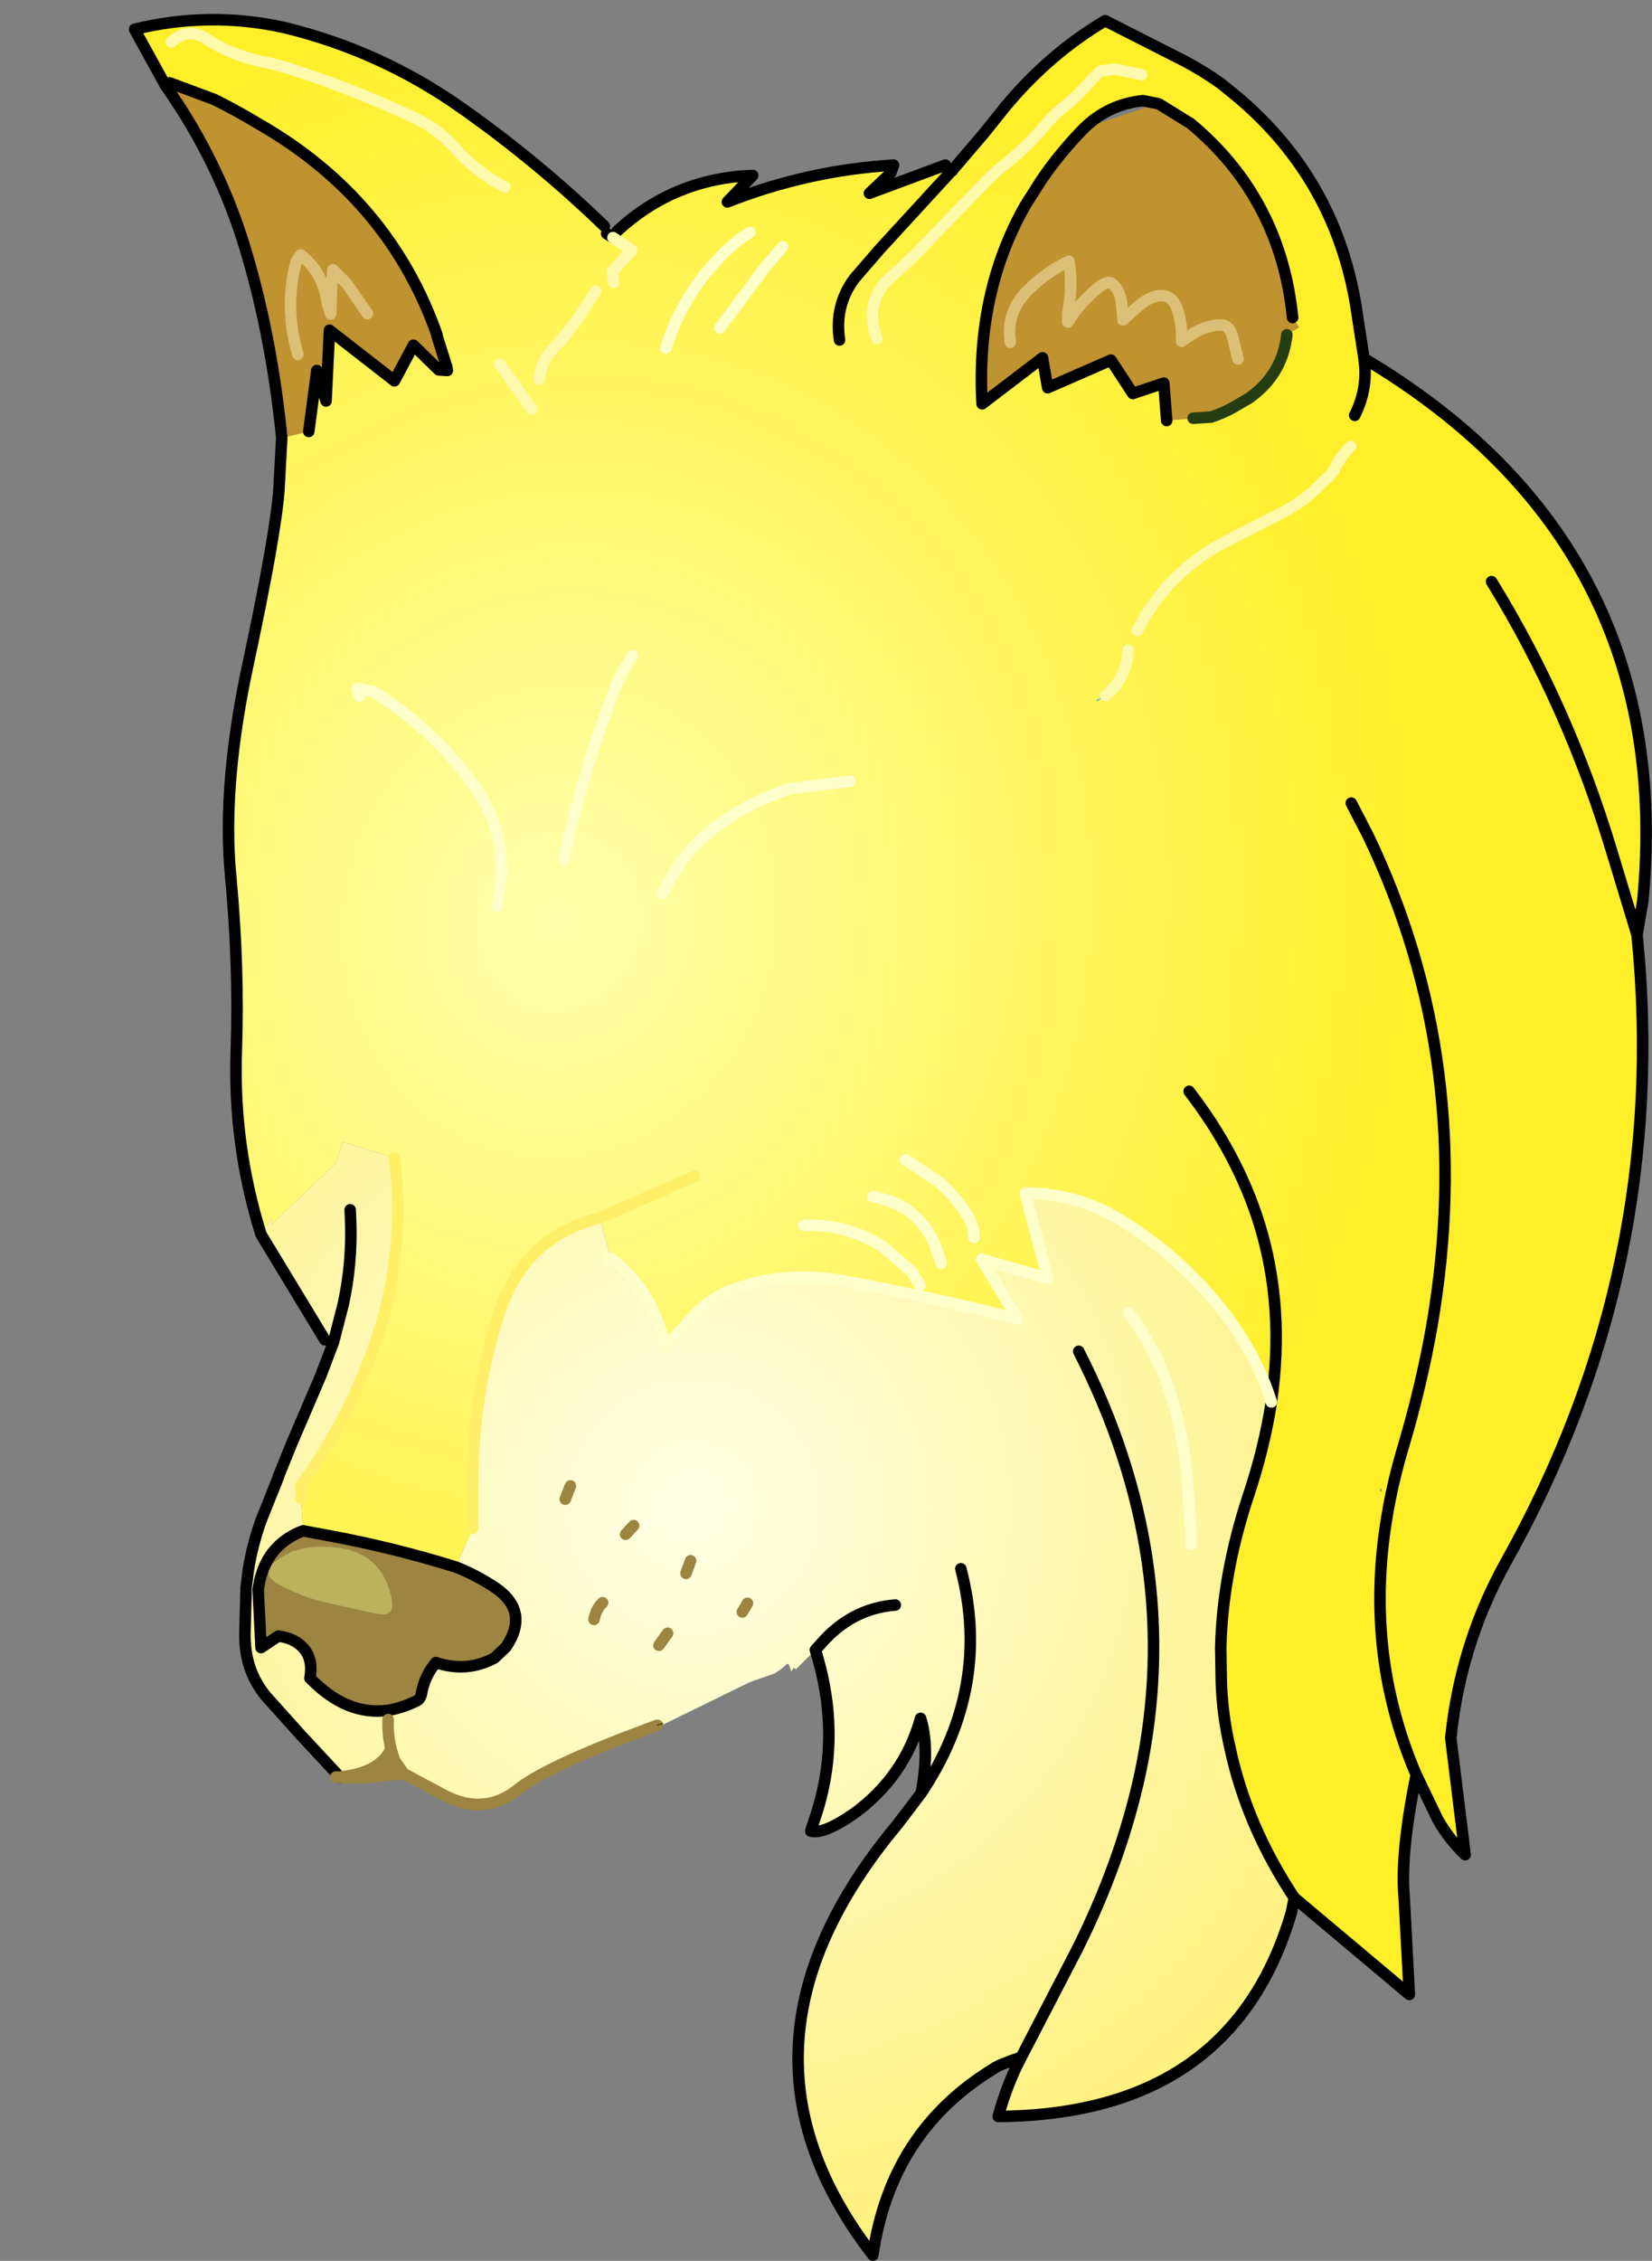 <svg xmlns:xlink="http://www.w3.org/1999/xlink" xmlns="http://www.w3.org/2000/svg" height="196.5px" width="143.65px">
  <rect width="100%" height="100%" fill="#808080" stroke="none"/>
  <g transform="matrix(1.0, 0.0, 0.0, 1.0, 68.95, 84.25)">
    <g data-characterId="1684" height="195.3" transform="matrix(1.0, 0.0, 0.0, 1.0, -57.75, -83.05)" width="132.45" xlink:href="#shape0"><g id="shape0" transform="matrix(1.0, 0.0, 0.0, 1.0, 57.75, 83.05)">
      <path d="M42.95 -55.15 L44.0 -55.8 43.45 -56.65 Q42.4 -67.0 34.6 -73.5 L31.85 -75.2 31.7 -75.25 30.45 -75.5 Q27.45 -75.2 25.3 -73.1 23.2 -70.95 21.6 -68.6 L20.2 -66.4 Q15.9 -58.8 16.45 -49.15 L21.7 -53.15 22.15 -50.55 27.65 -52.95 29.55 -50.05 32.25 -50.95 32.5 -47.7 34.8 -47.9 36.35 -48.0 Q37.3 -48.3 38.3 -48.85 L39.75 -49.7 40.25 -50.1 Q42.6 -52.05 42.95 -55.15 M13.85 -69.4 L13.95 -69.55 16.6 -72.65 18.4 -74.9 Q22.25 -79.55 27.15 -82.45 L33.15 -79.4 Q35.3 -78.35 37.2 -77.0 L38.5 -75.95 Q47.5 -68.45 49.1 -56.7 L49.65 -53.15 49.65 -53.1 Q76.85 -36.9 73.9 -5.95 L73.4 -3.0 Q76.3 25.95 62.0 51.5 58.35 58.05 57.35 65.55 L57.2 66.8 58.45 76.95 Q57.0 75.55 56.05 73.85 L54.2 70.0 54.05 69.65 Q49.7 59.25 51.65 47.6 52.15 44.55 53.1 41.4 54.65 36.15 55.55 31.05 59.5 8.15 50.0 -11.65 L48.55 -14.45 50.0 -11.65 Q59.5 8.15 55.55 31.05 54.65 36.15 53.1 41.4 52.15 44.55 51.65 47.6 49.7 59.25 54.05 69.65 L54.2 70.0 Q52.8 76.9 53.15 80.65 L53.6 89.1 43.6 80.7 Q39.45 74.45 38.0 67.65 37.35 64.85 37.25 62.0 L37.2 58.95 Q37.35 52.55 39.6 45.75 41.0 41.55 41.6 37.6 42.8 29.4 40.55 22.1 38.65 16.05 34.45 10.6 38.65 16.05 40.55 22.1 42.8 29.4 41.6 37.6 40.15 32.95 36.7 28.85 33.4 24.9 28.85 22.0 24.85 19.45 20.2 19.45 L22.15 26.85 16.4 25.2 19.55 30.4 Q12.8 28.65 4.8 27.15 -0.75 26.05 -5.65 28.0 -7.3 28.7 -8.6 30.1 L-11.15 32.9 Q-12.05 28.0 -15.85 25.1 L-16.8 21.6 Q-23.35 23.25 -25.5 29.75 -27.85 37.05 -27.85 44.5 L-27.85 48.6 -29.3 51.95 Q-34.75 50.25 -40.45 49.2 L-42.6 48.8 -42.75 46.0 -42.8 44.9 Q-38.4 38.85 -36.05 31.65 -33.65 24.2 -34.65 16.4 L-39.15 15.0 -39.75 16.85 -45.25 22.1 -45.35 21.65 -46.25 23.05 Q-48.7 15.2 -48.4 7.0 -48.15 -0.3 -48.9 -8.2 -49.65 -16.15 -47.3 -26.9 -45.0 -37.7 -44.7 -41.6 L-44.45 -46.2 -42.1 -46.75 -41.4 -52.05 -40.6 -49.4 -40.3 -55.55 -34.65 -51.15 -33.0 -54.25 -30.8 -52.1 -30.05 -52.05 -30.1 -52.35 -30.95 -55.05 -30.95 -55.15 Q-35.1 -66.95 -46.4 -73.45 -48.3 -74.6 -50.3 -75.6 L-54.2 -77.05 -54.55 -76.8 -57.25 -81.7 Q-50.75 -83.3 -44.2 -81.85 -35.8 -79.8 -28.8 -74.85 -22.2 -70.2 -16.4 -64.6 L-16.2 -63.95 -15.65 -63.6 -15.3 -64.15 Q-10.35 -68.75 -3.5 -69.0 L-5.7 -66.7 Q1.3 -69.45 8.75 -69.9 L8.5 -69.2 6.65 -67.45 13.25 -69.9 13.85 -69.4 13.8 -69.4 7.6 -62.65 5.35 -60.05 Q3.6 -57.7 4.05 -54.7 3.6 -57.7 5.35 -60.05 L7.6 -62.65 13.8 -69.4 13.85 -69.4 M30.35 -77.75 L27.95 -78.25 26.7 -78.05 25.95 -77.3 Q24.7 -75.8 23.05 -74.55 L22.2 -73.7 Q20.35 -71.4 17.9 -69.55 L17.0 -68.7 10.65 -62.15 8.85 -60.45 Q6.05 -58.25 7.3 -54.8 6.05 -58.25 8.85 -60.45 L10.65 -62.15 17.0 -68.7 17.9 -69.55 Q20.35 -71.4 22.2 -73.7 L23.05 -74.55 Q24.7 -75.8 25.95 -77.3 L26.7 -78.05 27.95 -78.25 30.35 -77.75 M-15.6 -59.7 L-15.7 -60.65 -14.0 -62.5 -15.65 -63.6 -14.0 -62.5 -15.7 -60.65 -15.6 -59.7 M29.15 -27.75 Q29.0 -25.25 27.2 -23.8 29.0 -25.25 29.15 -27.75 M27.2 -23.8 L26.4 -23.4 26.45 -23.3 27.2 -23.8 M48.5 -45.45 Q47.55 -44.55 47.0 -43.3 L46.65 -42.85 46.15 -42.45 Q44.6 -40.75 42.65 -39.75 L37.85 -37.3 Q32.6 -34.65 29.95 -29.45 32.6 -34.65 37.85 -37.3 L42.65 -39.75 Q44.6 -40.75 46.15 -42.45 L46.65 -42.85 47.0 -43.3 Q47.55 -44.55 48.5 -45.45 M48.85 -48.15 Q50.05 -50.55 49.65 -53.1 50.05 -50.55 48.85 -48.15 M60.75 -33.7 Q67.4 -22.9 71.2 -10.25 L73.4 -3.0 71.2 -10.25 Q67.4 -22.9 60.75 -33.7 M51.2 45.3 L51.1 45.05 51.05 45.3 51.05 45.35 51.2 45.35 51.2 45.3 M11.05 27.45 L10.4 26.35 7.75 24.05 Q4.6 22.1 0.95 22.25 4.6 22.1 7.75 24.05 L10.4 26.35 11.05 27.45 M15.75 23.3 Q15.75 22.4 15.35 21.7 14.3 19.85 12.65 18.45 L9.8 16.55 12.65 18.45 Q14.3 19.85 15.35 21.7 15.75 22.4 15.75 23.3 M12.9 25.55 L12.45 24.2 Q11.05 20.5 6.95 19.75 11.05 20.5 12.45 24.2 L12.9 25.55 M-25.05 -68.0 Q-27.5 -69.25 -29.35 -71.35 -30.95 -73.15 -33.2 -74.15 -38.5 -76.6 -43.95 -78.35 L-45.65 -78.8 Q-48.6 -79.3 -51.05 -80.9 -52.6 -81.9 -54.05 -80.6 -52.6 -81.9 -51.05 -80.9 -48.6 -79.3 -45.65 -78.8 L-43.95 -78.35 Q-38.5 -76.6 -33.2 -74.15 -30.95 -73.15 -29.35 -71.35 -27.5 -69.25 -25.05 -68.0 M-22.05 -51.3 Q-21.9 -52.9 -20.75 -54.05 -19.5 -55.35 -18.55 -56.8 L-17.15 -58.95 -18.55 -56.8 Q-19.5 -55.35 -20.75 -54.05 -21.9 -52.9 -22.05 -51.3 M-3.75 -64.05 L-4.6 -63.5 Q-9.25 -59.7 -11.05 -54.0 -9.25 -59.7 -4.6 -63.5 L-3.75 -64.05 M-0.9 -62.8 L-2.55 -60.85 -6.35 -55.75 -2.55 -60.85 -0.9 -62.8 M4.95 -16.35 L-0.2 -15.7 Q-4.6 -14.35 -8.0 -11.3 -9.5 -9.9 -10.6 -7.95 L-11.35 -6.6 -10.6 -7.95 Q-9.5 -9.9 -8.0 -11.3 -4.6 -14.35 -0.2 -15.7 L4.95 -16.35 M-37.7 -23.75 L-37.9 -24.4 -36.5 -24.15 Q-31.7 -21.15 -28.3 -16.75 -24.25 -11.65 -25.75 -5.5 -24.25 -11.65 -28.3 -16.75 -31.7 -21.15 -36.5 -24.15 L-37.9 -24.4 -37.7 -23.75 M-13.95 -27.25 L-15.05 -25.45 Q-18.2 -17.7 -19.9 -9.5 -18.2 -17.7 -15.05 -25.45 L-13.95 -27.25 M-25.5 -52.6 L-22.7 -48.7 -25.5 -52.6 M-8.55 18.0 L-16.8 21.6 -8.55 18.0 M-39.75 7.15 L-39.8 7.2 -39.75 7.2 -39.75 7.15" fill="url(#gradient0)" fill-rule="evenodd" stroke="none"/>
      <path d="M43.45 -56.65 L44.0 -55.8 42.95 -55.15 Q42.6 -52.05 40.25 -50.1 L39.75 -49.7 38.3 -48.85 Q37.3 -48.3 36.35 -48.0 L34.8 -47.9 32.5 -47.7 32.25 -50.95 29.55 -50.05 27.65 -52.95 22.15 -50.55 21.7 -53.15 16.45 -49.15 Q15.9 -58.8 20.2 -66.4 L21.6 -68.6 Q23.2 -70.95 25.3 -73.1 L31.7 -75.25 31.85 -75.2 34.6 -73.5 Q42.4 -67.0 43.45 -56.65 M38.7 -53.05 L38.2 -55.1 Q37.9 -55.95 37.35 -56.0 36.15 -56.05 34.85 -55.3 L33.8 -54.6 Q33.85 -55.9 33.5 -57.15 33.15 -58.4 32.25 -58.55 31.25 -58.65 30.1 -57.7 L28.7 -56.45 28.6 -57.7 Q28.5 -59.0 27.75 -59.6 27.4 -59.9 26.55 -59.25 24.95 -57.95 23.9 -56.25 L23.9 -57.05 Q24.35 -59.4 24.0 -61.55 22.1 -60.65 20.4 -59.0 18.5 -57.05 18.9 -54.5 18.5 -57.05 20.4 -59.0 22.1 -60.65 24.0 -61.55 24.35 -59.4 23.9 -57.05 L23.9 -56.25 Q24.95 -57.95 26.55 -59.25 27.4 -59.9 27.75 -59.6 28.5 -59.0 28.6 -57.7 L28.7 -56.45 30.1 -57.7 Q31.25 -58.65 32.25 -58.55 33.15 -58.4 33.5 -57.15 33.85 -55.9 33.8 -54.6 L34.85 -55.3 Q36.15 -56.05 37.35 -56.0 37.9 -55.95 38.2 -55.1 L38.7 -53.05 M-37.0 -57.0 L-38.8 -59.6 -40.0 -60.8 -40.1 -59.65 -40.2 -56.95 -40.5 -57.95 Q-40.85 -60.55 -42.8 -62.1 L-43.2 -61.5 Q-44.25 -57.5 -43.05 -53.45 -44.25 -57.5 -43.2 -61.5 L-42.8 -62.1 Q-40.85 -60.55 -40.5 -57.95 L-40.2 -56.95 -40.1 -59.65 -40.0 -60.8 -38.8 -59.6 -37.0 -57.0 M-54.2 -77.05 L-50.3 -75.6 Q-48.3 -74.6 -46.4 -73.45 -35.1 -66.95 -30.95 -55.15 L-30.95 -55.05 -30.1 -52.35 -30.8 -52.1 -33.0 -54.25 -34.65 -51.15 -40.3 -55.55 -40.6 -49.4 -41.4 -52.05 -42.1 -46.75 -44.45 -46.2 Q-45.3 -54.7 -47.45 -62.05 -49.75 -70.0 -54.55 -76.8 L-54.2 -77.05" fill="#be9330" fill-rule="evenodd" stroke="none"/>
      <path d="M27.2 -23.8 L26.45 -23.3 26.4 -23.4 27.2 -23.8" fill="#3dd2ff" fill-rule="evenodd" stroke="none"/>
      <path d="M-15.85 25.1 Q-12.05 28.0 -11.15 32.9 L-8.6 30.1 Q-7.3 28.7 -5.65 28.0 -0.75 26.05 4.8 27.15 12.8 28.65 19.55 30.4 L16.4 25.2 22.15 26.85 20.2 19.45 Q24.85 19.45 28.85 22.0 33.4 24.9 36.7 28.85 40.15 32.95 41.6 37.6 41.0 41.55 39.6 45.75 37.35 52.55 37.2 58.95 L37.25 62.0 Q37.35 64.85 38.0 67.65 39.45 74.45 43.6 80.7 L43.35 81.95 Q38.2 99.55 17.85 99.7 18.65 96.8 19.85 94.55 17.8 95.25 17.45 95.55 8.5 101.0 6.95 111.75 -7.05 93.65 9.1 74.3 L11.15 71.6 Q11.9 67.65 11.1 65.1 9.7 70.15 5.35 73.35 2.7 75.2 1.55 74.9 L2.15 73.05 Q4.2 66.3 1.95 59.15 L0.25 60.85 0.2 60.8 Q0.1 60.55 -0.15 61.05 -0.35 60.2 -0.55 60.4 L-1.0 60.8 -1.6 61.2 -3.75 61.95 -11.3 65.65 -11.3 65.5 -11.8 65.7 -12.6 66.0 Q-21.5 69.3 -23.95 71.3 -26.8 73.55 -30.2 71.85 L-33.85 69.9 -34.65 68.75 -34.95 67.75 Q-35.9 69.85 -39.4 70.2 L-42.75 66.6 -45.4 63.65 Q-47.75 61.2 -47.65 57.6 L-47.55 53.9 -47.55 53.85 -47.55 53.75 -47.35 52.15 Q-47.0 50.0 -46.25 47.9 L-44.75 44.15 -44.75 44.1 -43.6 41.25 -41.05 35.3 -39.95 32.4 -40.7 32.2 -46.25 23.05 -45.35 21.65 -45.25 22.1 -39.75 16.85 -39.15 15.0 -34.65 16.4 Q-33.65 24.2 -36.05 31.65 -38.4 38.85 -42.8 44.9 L-42.75 46.0 -42.6 48.8 Q-45.35 49.85 -46.2 52.55 L-46.35 53.05 -46.5 53.9 -46.25 58.95 -44.75 57.95 Q-43.95 58.05 -43.3 58.4 -41.6 59.4 -42.0 61.6 -38.8 64.9 -35.2 64.4 -34.0 64.2 -32.75 63.6 -32.4 63.45 -32.3 62.95 -32.05 61.45 -31.05 60.25 -28.35 61.15 -25.95 59.85 L-24.95 58.9 Q-22.8 55.7 -26.1 53.6 -27.65 52.6 -29.3 51.95 L-27.85 48.6 -27.85 44.5 Q-27.85 37.05 -25.5 29.75 -23.35 23.25 -16.8 21.6 L-15.85 25.1 M-38.5 20.9 L-38.45 22.1 Q-38.35 25.65 -39.1 29.1 L-39.95 32.4 -39.1 29.1 Q-38.35 25.65 -38.45 22.1 L-38.5 20.9 M34.6 50.0 L34.55 48.15 34.3 44.3 Q34.0 40.95 33.1 37.75 31.9 33.45 29.2 29.85 31.9 33.45 33.1 37.75 34.0 40.95 34.3 44.3 L34.55 48.15 34.6 50.0 M8.9 55.25 Q5.1 55.55 2.45 58.6 L1.95 59.15 2.45 58.6 Q5.1 55.55 8.9 55.25 M14.6 52.1 Q17.3 62.4 11.15 71.6 17.3 62.4 14.6 52.1 M24.85 33.2 Q34.1 51.35 30.2 69.85 28.55 77.5 24.7 85.2 L19.85 94.55 24.7 85.2 Q28.55 77.5 30.2 69.85 34.1 51.35 24.85 33.2 M-19.35 44.9 L-19.8 46.05 -19.35 44.9 M-13.85 48.35 L-14.55 49.1 -13.85 48.35 M-35.2 65.2 Q-35.25 66.55 -34.95 67.75 -35.25 66.55 -35.2 65.2 M-8.9 51.4 L-9.3 52.5 -8.9 51.4 M-3.95 55.1 L-4.4 55.85 -3.95 55.1 M-16.55 55.05 Q-17.1 55.55 -17.3 56.5 -17.1 55.55 -16.55 55.05 M-10.9 57.7 L-11.65 58.75 -10.9 57.7" fill="url(#gradient1)" fill-rule="evenodd" stroke="none"/>
      <path d="M0.2 60.8 L0.25 60.85 0.2 60.8 M-39.35 70.25 L-39.75 70.2 -39.4 70.2 -39.35 70.25" fill="#b6b1a9" fill-rule="evenodd" stroke="none"/>
      <path d="M-29.3 51.95 Q-27.65 52.6 -26.1 53.6 -22.8 55.7 -24.95 58.9 L-25.95 59.85 Q-28.35 61.15 -31.05 60.25 -32.05 61.45 -32.3 62.95 -32.4 63.45 -32.75 63.6 -34.0 64.2 -35.2 64.4 -38.8 64.9 -42.0 61.6 -41.6 59.4 -43.3 58.4 -43.95 58.05 -44.75 57.95 L-46.25 58.95 -46.5 53.9 -46.35 53.05 -46.2 52.55 Q-45.35 49.85 -42.6 48.8 L-40.45 49.2 Q-34.75 50.25 -29.3 51.95 M-39.4 70.2 Q-35.9 69.85 -34.95 67.75 L-34.65 68.75 -33.85 69.9 -37.05 70.25 -39.35 70.25 -39.4 70.2 M-42.2 50.25 L-43.45 50.55 Q-46.95 52.2 -44.8 53.4 -42.7 54.6 -40.3 55.1 L-36.3 56.0 Q-34.65 56.35 -34.85 55.0 -35.7 49.6 -42.2 50.25" fill="#9c8441" fill-rule="evenodd" stroke="none"/>
      <path d="M-42.2 50.25 Q-35.7 49.6 -34.85 55.0 -34.65 56.35 -36.3 56.0 L-40.3 55.1 Q-42.7 54.6 -44.8 53.4 -46.95 52.2 -43.45 50.55 L-42.2 50.25" fill="#bcb15c" fill-rule="evenodd" stroke="none"/>
      <path d="M32.5 -47.7 L32.25 -50.95 29.55 -50.05 27.65 -52.95 22.15 -50.55 21.7 -53.15 16.45 -49.15 Q15.9 -58.8 20.2 -66.4 L21.6 -68.6 Q23.2 -70.95 25.3 -73.1 27.45 -75.2 30.45 -75.5 L31.7 -75.25 31.85 -75.2 34.6 -73.5 Q42.4 -67.0 43.45 -56.65 M49.65 -53.1 L49.65 -53.15 49.1 -56.7 Q47.5 -68.45 38.5 -75.95 L37.2 -77.0 Q35.3 -78.35 33.15 -79.4 L27.15 -82.45 Q22.25 -79.55 18.4 -74.9 L16.6 -72.65 13.95 -69.55 13.85 -69.4 13.8 -69.4 7.6 -62.65 5.35 -60.05 Q3.6 -57.7 4.05 -54.7 M13.25 -69.9 L6.65 -67.45 8.5 -69.2 8.75 -69.9 Q1.3 -69.45 -5.7 -66.7 L-3.5 -69.0 Q-10.35 -68.75 -15.3 -64.15 M73.4 -3.0 L73.9 -5.95 Q76.85 -36.9 49.65 -53.1 50.05 -50.55 48.85 -48.15 M48.55 -14.45 L50.0 -11.65 Q59.5 8.15 55.55 31.05 54.65 36.15 53.1 41.4 52.15 44.55 51.65 47.6 49.7 59.25 54.05 69.65 L54.2 70.0 56.05 73.85 Q57.0 75.55 58.45 76.95 L57.2 66.8 57.35 65.55 Q58.35 58.05 62.0 51.5 76.3 25.95 73.4 -3.0 L71.2 -10.25 Q67.4 -22.9 60.75 -33.7 M41.6 37.6 Q42.8 29.4 40.55 22.1 38.65 16.05 34.45 10.6 M-29.3 51.95 Q-27.65 52.6 -26.1 53.6 -22.8 55.7 -24.95 58.9 L-25.95 59.85 Q-28.35 61.15 -31.05 60.25 -32.05 61.45 -32.3 62.95 -32.4 63.45 -32.75 63.6 -34.0 64.2 -35.2 64.4 -38.8 64.9 -42.0 61.6 -41.6 59.4 -43.3 58.4 -43.95 58.05 -44.75 57.95 L-46.25 58.95 -46.5 53.9 -46.35 53.05 -46.2 52.55 Q-45.35 49.85 -42.6 48.8 L-40.45 49.2 Q-34.75 50.25 -29.3 51.95 M-46.25 23.05 L-40.7 32.2 M-39.95 32.4 L-39.1 29.1 Q-38.35 25.65 -38.45 22.1 L-38.5 20.9 M43.6 80.7 Q39.45 74.45 38.0 67.65 37.35 64.85 37.25 62.0 L37.2 58.95 Q37.35 52.55 39.6 45.75 41.0 41.55 41.6 37.6 M1.95 59.15 L2.45 58.6 Q5.1 55.55 8.9 55.25 M1.95 59.15 Q4.2 66.3 2.15 73.05 L1.55 74.9 Q2.7 75.2 5.35 73.35 9.7 70.15 11.1 65.1 11.9 67.65 11.15 71.6 17.3 62.4 14.6 52.1 M11.15 71.6 L9.1 74.3 Q-7.05 93.65 6.95 111.75 8.5 101.0 17.45 95.55 17.8 95.25 19.85 94.55 L24.7 85.2 Q28.55 77.5 30.2 69.85 34.1 51.35 24.85 33.2 M43.6 80.7 L43.35 81.95 Q38.2 99.55 17.85 99.7 18.65 96.8 19.85 94.55 M54.2 70.0 Q52.8 76.9 53.15 80.65 L53.6 89.1 43.6 80.7 M-30.1 -52.35 L-30.95 -55.05 -30.95 -55.15 Q-35.1 -66.95 -46.4 -73.45 -48.3 -74.6 -50.3 -75.6 L-54.2 -77.05 M-54.55 -76.8 Q-49.75 -70.0 -47.45 -62.05 -45.3 -54.7 -44.45 -46.2 L-44.7 -41.6 Q-45.0 -37.7 -47.3 -26.9 -49.65 -16.15 -48.9 -8.2 -48.15 -0.3 -48.4 7.0 -48.7 15.2 -46.25 23.05 M-42.1 -46.75 L-41.4 -52.05 -40.6 -49.4 -40.3 -55.55 -34.65 -51.15 -33.0 -54.25 -30.8 -52.1 -30.05 -52.05 -30.1 -52.35 M-15.65 -63.6 L-16.2 -63.95 M-16.4 -64.6 Q-22.2 -70.2 -28.8 -74.85 -35.8 -79.8 -44.2 -81.85 -50.75 -83.3 -57.25 -81.7 L-54.55 -76.8 M-39.95 32.4 L-41.05 35.3 -43.6 41.25 -44.75 44.1 -44.75 44.15 -46.25 47.9 Q-47.0 50.0 -47.35 52.15 L-47.55 53.75 -47.55 53.85 -47.55 53.9 -47.65 57.6 Q-47.75 61.2 -45.4 63.65 L-42.75 66.6 -39.4 70.2 -39.35 70.25" fill="none" stroke="#000000" stroke-linecap="round" stroke-linejoin="round" stroke-width="1.0"/>
      <path d="M7.3 -54.8 Q6.05 -58.25 8.85 -60.45 L10.65 -62.15 17.0 -68.7 17.9 -69.55 Q20.35 -71.4 22.2 -73.7 L23.05 -74.55 Q24.7 -75.8 25.95 -77.3 L26.7 -78.05 27.95 -78.25 30.35 -77.75 M-15.65 -63.6 L-14.0 -62.5 -15.7 -60.65 -15.6 -59.7 M27.2 -23.8 Q29.0 -25.25 29.15 -27.75 M29.95 -29.45 Q32.6 -34.65 37.85 -37.3 L42.65 -39.75 Q44.6 -40.75 46.15 -42.45 L46.65 -42.85 47.0 -43.3 Q47.55 -44.55 48.5 -45.45 M-54.05 -80.6 Q-52.6 -81.9 -51.05 -80.9 -48.6 -79.3 -45.65 -78.8 L-43.95 -78.35 Q-38.5 -76.6 -33.2 -74.15 -30.95 -73.15 -29.35 -71.35 -27.5 -69.25 -25.05 -68.0 M-17.15 -58.95 L-18.55 -56.8 Q-19.5 -55.35 -20.75 -54.05 -21.9 -52.9 -22.05 -51.3 M-22.7 -48.7 L-25.5 -52.6" fill="none" stroke="#fff9ad" stroke-linecap="round" stroke-linejoin="round" stroke-width="1.0"/>
      <path d="M18.9 -54.5 Q18.5 -57.05 20.4 -59.0 22.1 -60.65 24.0 -61.55 24.35 -59.4 23.9 -57.05 L23.9 -56.25 Q24.95 -57.95 26.55 -59.25 27.4 -59.9 27.75 -59.6 28.5 -59.0 28.6 -57.7 L28.7 -56.45 30.1 -57.7 Q31.25 -58.65 32.25 -58.55 33.15 -58.4 33.5 -57.15 33.85 -55.9 33.8 -54.6 L34.85 -55.3 Q36.15 -56.05 37.35 -56.0 37.9 -55.95 38.2 -55.1 L38.7 -53.05 M-43.05 -53.45 Q-44.25 -57.5 -43.2 -61.5 L-42.8 -62.1 Q-40.85 -60.55 -40.5 -57.95 L-40.2 -56.95 -40.1 -59.65 -40.0 -60.8 -38.8 -59.6 -37.0 -57.0" fill="none" stroke="#ddbe77" stroke-linecap="round" stroke-linejoin="round" stroke-width="1.0"/>
      <path d="M42.95 -55.15 Q42.6 -52.05 40.25 -50.1 L39.75 -49.7 38.3 -48.85 Q37.3 -48.3 36.35 -48.0 L34.8 -47.9" fill="none" stroke="#263d12" stroke-linecap="round" stroke-linejoin="round" stroke-width="1.0"/>
      <path d="M6.95 19.75 Q11.05 20.5 12.45 24.2 L12.9 25.55 M9.8 16.55 L12.65 18.45 Q14.3 19.85 15.35 21.7 15.75 22.4 15.75 23.3 M0.95 22.25 Q4.6 22.1 7.75 24.05 L10.4 26.35 11.05 27.45 M41.6 37.6 Q40.15 32.95 36.7 28.85 33.4 24.9 28.85 22.0 24.85 19.45 20.2 19.45 L22.15 26.85 16.4 25.2 19.55 30.4 Q12.8 28.65 4.8 27.15 -0.75 26.05 -5.65 28.0 -7.3 28.7 -8.6 30.1 L-11.15 32.9 Q-12.05 28.0 -15.85 25.1 M29.2 29.85 Q31.9 33.45 33.1 37.75 34.0 40.95 34.3 44.3 L34.55 48.15 34.6 50.0 M-11.05 -54.0 Q-9.25 -59.7 -4.6 -63.5 L-3.75 -64.05 M-6.35 -55.75 L-2.55 -60.85 -0.9 -62.8 M-19.9 -9.5 Q-18.2 -17.7 -15.05 -25.45 L-13.95 -27.25 M-25.75 -5.5 Q-24.25 -11.65 -28.3 -16.75 -31.7 -21.15 -36.5 -24.15 L-37.9 -24.4 -37.7 -23.75 M-11.35 -6.6 L-10.6 -7.95 Q-9.5 -9.9 -8.0 -11.3 -4.6 -14.35 -0.2 -15.7 L4.95 -16.35" fill="none" stroke="#ffffcc" stroke-linecap="round" stroke-linejoin="round" stroke-width="1.0"/>
      <path d="M-16.8 21.6 Q-23.35 23.25 -25.5 29.75 -27.85 37.05 -27.85 44.5 L-27.85 48.6 M-42.75 46.0 L-42.8 44.9 Q-38.4 38.85 -36.05 31.65 -33.65 24.2 -34.65 16.4 M-16.8 21.6 L-8.55 18.0" fill="none" stroke="#feef67" stroke-linecap="round" stroke-linejoin="round" stroke-width="1.0"/>
      <path d="M-14.55 49.1 L-13.85 48.35 M-19.8 46.05 L-19.35 44.9 M-39.4 70.2 Q-35.9 69.85 -34.95 67.75 -35.25 66.55 -35.2 65.2 M-4.4 55.85 L-3.95 55.1 M-9.3 52.5 L-8.9 51.4 M-11.8 65.7 L-12.6 66.0 Q-21.5 69.3 -23.95 71.3 -26.8 73.55 -30.2 71.85 L-33.85 69.9 -37.05 70.25 -39.35 70.25 M-39.75 70.2 L-39.4 70.2 M-11.65 58.75 L-10.9 57.7 M-17.3 56.5 Q-17.1 55.55 -16.55 55.05 M-34.95 67.75 L-34.65 68.75 -33.85 69.9" fill="none" stroke="#9c8441" stroke-linecap="round" stroke-linejoin="round" stroke-width="1.0"/>
      <path d="M-11.3 65.5 L-11.35 65.55 -11.8 65.7" fill="none" stroke="#000000" stroke-linecap="round" stroke-linejoin="round" stroke-width="0.05"/>
    </g>
    </g>
  </g>
  <defs>
    <radialGradient cx="0" cy="0" gradientTransform="matrix(0.087, 0.025, -0.027, 0.096, -20.3, -4.2)" gradientUnits="userSpaceOnUse" id="gradient0" r="819.2" spreadMethod="pad">
      <stop offset="0.0" stop-color="#ffffad"/>
      <stop offset="1.0" stop-color="#ffef29"/>
    </radialGradient>
    <radialGradient cx="0" cy="0" gradientTransform="matrix(0.083, 0.0, 0.0, 0.083, -8.7, 46.65)" gradientUnits="userSpaceOnUse" id="gradient1" r="819.2" spreadMethod="pad">
      <stop offset="0.0" stop-color="#ffffe6"/>
      <stop offset="1.0" stop-color="#fef078"/>
    </radialGradient>
  </defs>
</svg>